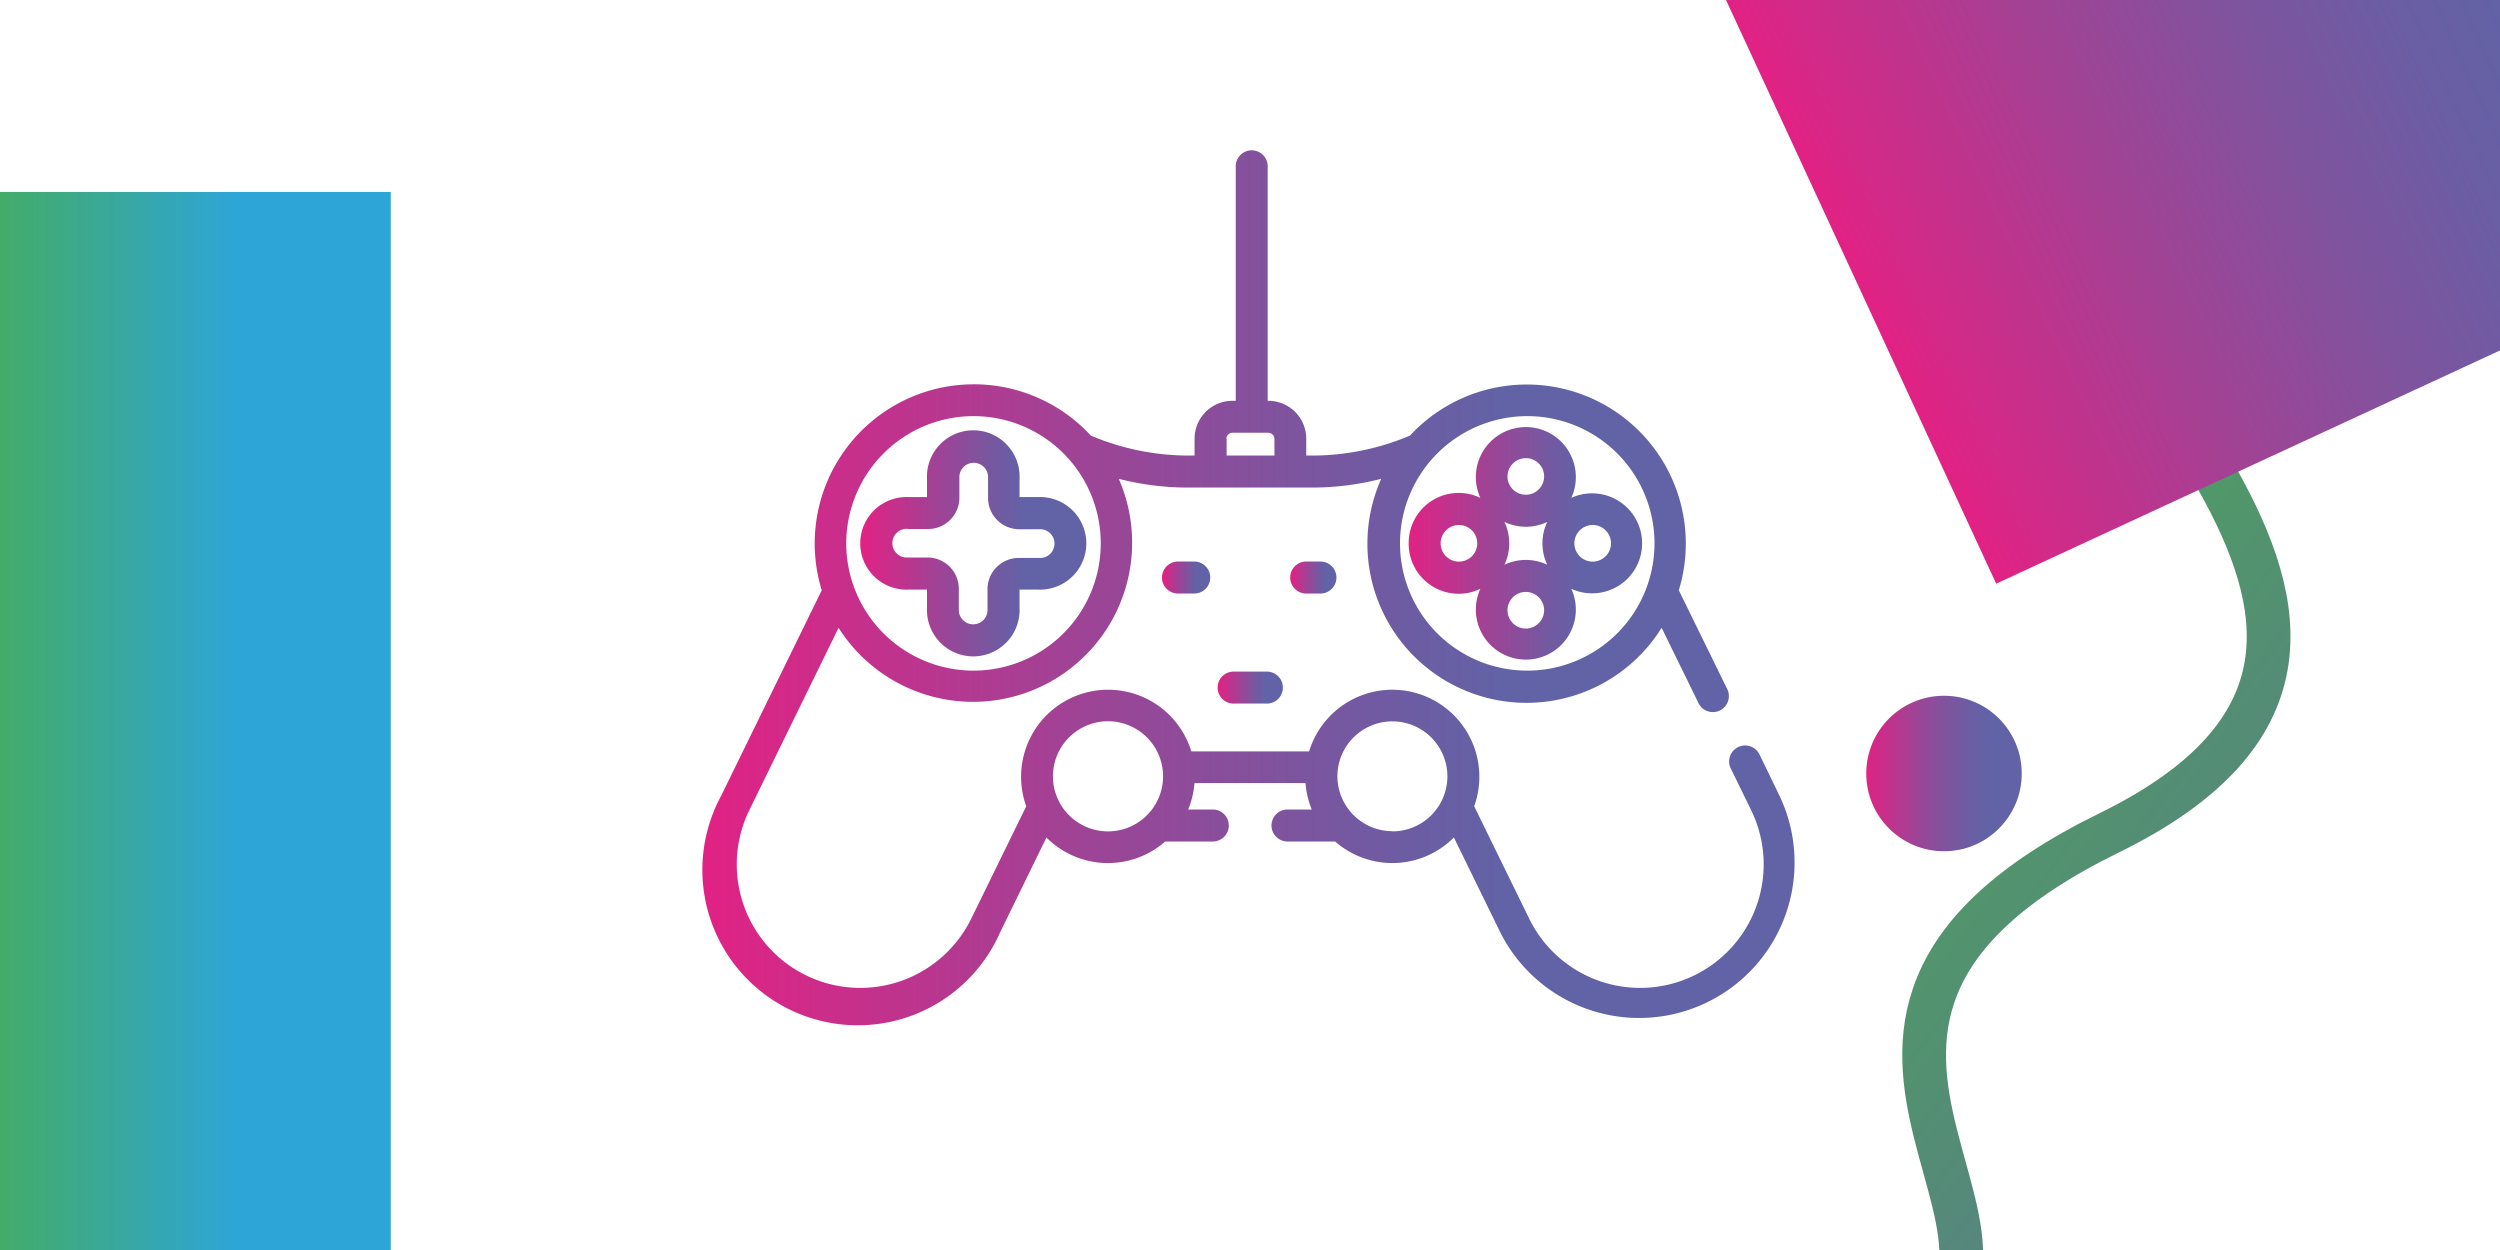 <svg id="Слой_1" data-name="Слой 1" xmlns="http://www.w3.org/2000/svg" xmlns:xlink="http://www.w3.org/1999/xlink" viewBox="0 0 400 200"><defs><style>.cls-1{fill:url(#Безымянный_градиент_24);}.cls-2{fill:url(#Безымянный_градиент_24-2);}.cls-3{fill:url(#Безымянный_градиент_24-3);}.cls-4{fill:url(#Безымянный_градиент_24-4);}.cls-5{fill:url(#Безымянный_градиент_24-5);}.cls-6{fill:url(#Безымянный_градиент_24-6);}.cls-7{fill:url(#Безымянный_градиент_76);}.cls-8{fill:none;stroke-miterlimit:10;stroke-width:7px;stroke:url(#Безымянный_градиент_48);}.cls-9{fill:url(#Безымянный_градиент_16);}.cls-10{fill:url(#Безымянный_градиент_16-2);}</style><linearGradient id="Безымянный_градиент_24" x1="194.98" y1="110.02" x2="205.09" y2="110.02" gradientUnits="userSpaceOnUse"><stop offset="0" stop-color="#e12284"/><stop offset="0.33" stop-color="#a14295"/><stop offset="0.6" stop-color="#7359a1"/><stop offset="0.73" stop-color="#6262a6"/></linearGradient><linearGradient id="Безымянный_градиент_24-2" x1="186.08" y1="92.41" x2="193.48" y2="92.41" xlink:href="#Безымянный_градиент_24"/><linearGradient id="Безымянный_градиент_24-3" x1="206.59" y1="92.41" x2="213.98" y2="92.41" xlink:href="#Безымянный_градиент_24"/><linearGradient id="Безымянный_градиент_24-4" x1="225.39" y1="86.94" x2="262.88" y2="86.94" xlink:href="#Безымянный_градиент_24"/><linearGradient id="Безымянный_градиент_24-5" x1="137.91" y1="86.94" x2="173.6" y2="86.94" xlink:href="#Безымянный_градиент_24"/><linearGradient id="Безымянный_градиент_24-6" x1="112.78" y1="93.68" x2="287.29" y2="93.68" xlink:href="#Безымянный_градиент_24"/><linearGradient id="Безымянный_градиент_76" x1="-10.61" y1="130.38" x2="62.52" y2="130.38" gradientUnits="userSpaceOnUse"><stop offset="0" stop-color="#49ad52"/><stop offset="0.14" stop-color="#44ac68"/><stop offset="0.42" stop-color="#38a8a2"/><stop offset="0.66" stop-color="#2da5d7"/></linearGradient><linearGradient id="Безымянный_градиент_48" x1="260.92" y1="99.42" x2="449.08" y2="236.91" gradientUnits="userSpaceOnUse"><stop offset="0" stop-color="#49ad52"/><stop offset="0.2" stop-color="#4e9e62"/><stop offset="0.6" stop-color="#5b788d"/><stop offset="0.81" stop-color="#6262a6"/></linearGradient><linearGradient id="Безымянный_градиент_16" x1="241.25" y1="20.47" x2="303.74" y2="20.47" gradientTransform="translate(-261.85 -9.23) scale(2.28 0.91)" gradientUnits="userSpaceOnUse"><stop offset="0" stop-color="#e12284"/><stop offset="0.05" stop-color="#d52887"/><stop offset="0.29" stop-color="#a44194"/><stop offset="0.5" stop-color="#80539e"/><stop offset="0.68" stop-color="#6a5ea4"/><stop offset="0.79" stop-color="#6262a6"/></linearGradient><linearGradient id="Безымянный_градиент_16-2" x1="298.6" y1="123.76" x2="323.48" y2="123.76" gradientTransform="matrix(1, 0, 0, 1, 0, 0)" xlink:href="#Безымянный_градиент_16"/></defs><path class="cls-1" d="M197.54,107.46a2.56,2.56,0,1,0,0,5.11h5a2.56,2.56,0,1,0,0-5.11Z"/><path class="cls-2" d="M188.64,89.85a2.56,2.56,0,1,0,0,5.11h2.28a2.56,2.56,0,1,0,0-5.11Z"/><path class="cls-3" d="M209.15,89.85a2.56,2.56,0,1,0,0,5.11h2.28a2.56,2.56,0,0,0,0-5.11Z"/><path class="cls-4" d="M225.39,86.94a8,8,0,0,0,11.47,7.27,8,8,0,1,0,14.55,0,8,8,0,1,0,0-14.55,8,8,0,1,0-14.55,0,8,8,0,0,0-11.47,7.28Zm18.74,13.63a2.93,2.93,0,1,1,2.93-2.93,2.94,2.94,0,0,1-2.93,2.93Zm-3.42-10.21a8,8,0,0,0,0-6.85,8,8,0,0,0,6.85,0,8,8,0,0,0,0,6.85,8,8,0,0,0-6.85,0ZM254.83,84a2.93,2.93,0,1,1-2.93,2.93A2.93,2.93,0,0,1,254.83,84Zm-10.7-10.7a2.93,2.93,0,1,1-2.93,2.93A2.93,2.93,0,0,1,244.13,73.31Zm-7.77,13.63A2.93,2.93,0,1,1,233.43,84a2.93,2.93,0,0,1,2.93,2.93Z"/><path class="cls-5" d="M145.32,94.34h3v3a7.41,7.41,0,1,0,14.81,0v-3h3a7.41,7.41,0,1,0,0-14.81h-3v-3a7.41,7.41,0,1,0-14.81,0v3h-3a7.41,7.41,0,1,0,0,14.81Zm0-9.7h3.18a5,5,0,0,0,5-5V76.5a2.3,2.3,0,1,1,4.59,0v3.18a5,5,0,0,0,5,5h3.18a2.3,2.3,0,1,1,0,4.59H163a5,5,0,0,0-5,5v3.17a2.3,2.3,0,1,1-4.59,0V94.2a5,5,0,0,0-5-5h-3.18a2.3,2.3,0,1,1,0-4.59Z"/><path class="cls-6" d="M281.58,120.84a2.56,2.56,0,1,0-4.59,2.25l3.18,6.51A19.76,19.76,0,1,1,244.68,147l-8.81-18a13.92,13.92,0,1,0-26.41-8.78H190.61A13.92,13.92,0,1,0,164.2,129l-8.81,18A19.76,19.76,0,0,1,119.9,129.6l14.27-29.15A25.46,25.46,0,0,0,179,76.61a44.49,44.49,0,0,0,11,1.4H210a44.43,44.43,0,0,0,11-1.4,25.46,25.46,0,0,0,44.86,23.84l5.84,11.92a2.56,2.56,0,1,0,4.59-2.25l-7.68-15.68A25.45,25.45,0,0,0,225.59,69.7,40.3,40.3,0,0,1,210,72.89h-1V70.18a6.06,6.06,0,0,0-6.06-6.05h-.11V26.77a2.56,2.56,0,1,0-5.11,0V64.13h-.53a6.06,6.06,0,0,0-6.06,6.05v2.71h-1a40.3,40.3,0,0,1-15.59-3.19,25.46,25.46,0,0,0-43.06,24.74l-16.11,32.91A24.87,24.87,0,1,0,160,149.22L167.43,134a13.88,13.88,0,0,0,19,.64h7.62a2.56,2.56,0,0,0,0-5.12h-3.94a13.76,13.76,0,0,0,1-4.23h17.77a13.93,13.93,0,0,0,1,4.23H206a2.56,2.56,0,0,0,0,5.12h7.62a13.89,13.89,0,0,0,19-.64l7.44,15.21a24.87,24.87,0,0,0,44.67-21.87ZM244.31,66.58A20.36,20.36,0,1,1,224,86.94a20.38,20.38,0,0,1,20.35-20.36Zm-48.1,3.6a1,1,0,0,1,.95-.94h5.75a1,1,0,0,1,1,.94v2.71h-7.65V70.18Zm-40.45-3.6A20.36,20.36,0,1,1,135.4,86.94a20.38,20.38,0,0,1,20.36-20.36Zm12.71,57.61a8.81,8.81,0,0,1,17.6-.57v0a8.81,8.81,0,1,1-17.6.54Zm54.32,8.8a8.81,8.81,0,0,1-8.79-9.34v0a8.8,8.8,0,1,1,8.78,9.37Z"/><rect class="cls-7" x="-10.61" y="30.71" width="73.13" height="199.33"/><path class="cls-8" d="M368.22,15.61s-38.37-24.73-42.09,5.55,76.29,80.29,11.33,112.1,3.72,68.8-38.28,84.3-58.47,62-58.47,62l131.65,37.64,166.93-210Z"/><rect class="cls-9" x="287.72" y="-50.43" width="142.35" height="119.46" transform="translate(29.29 151.61) rotate(-24.84)"/><circle class="cls-10" cx="311.04" cy="123.76" r="12.44"/></svg>